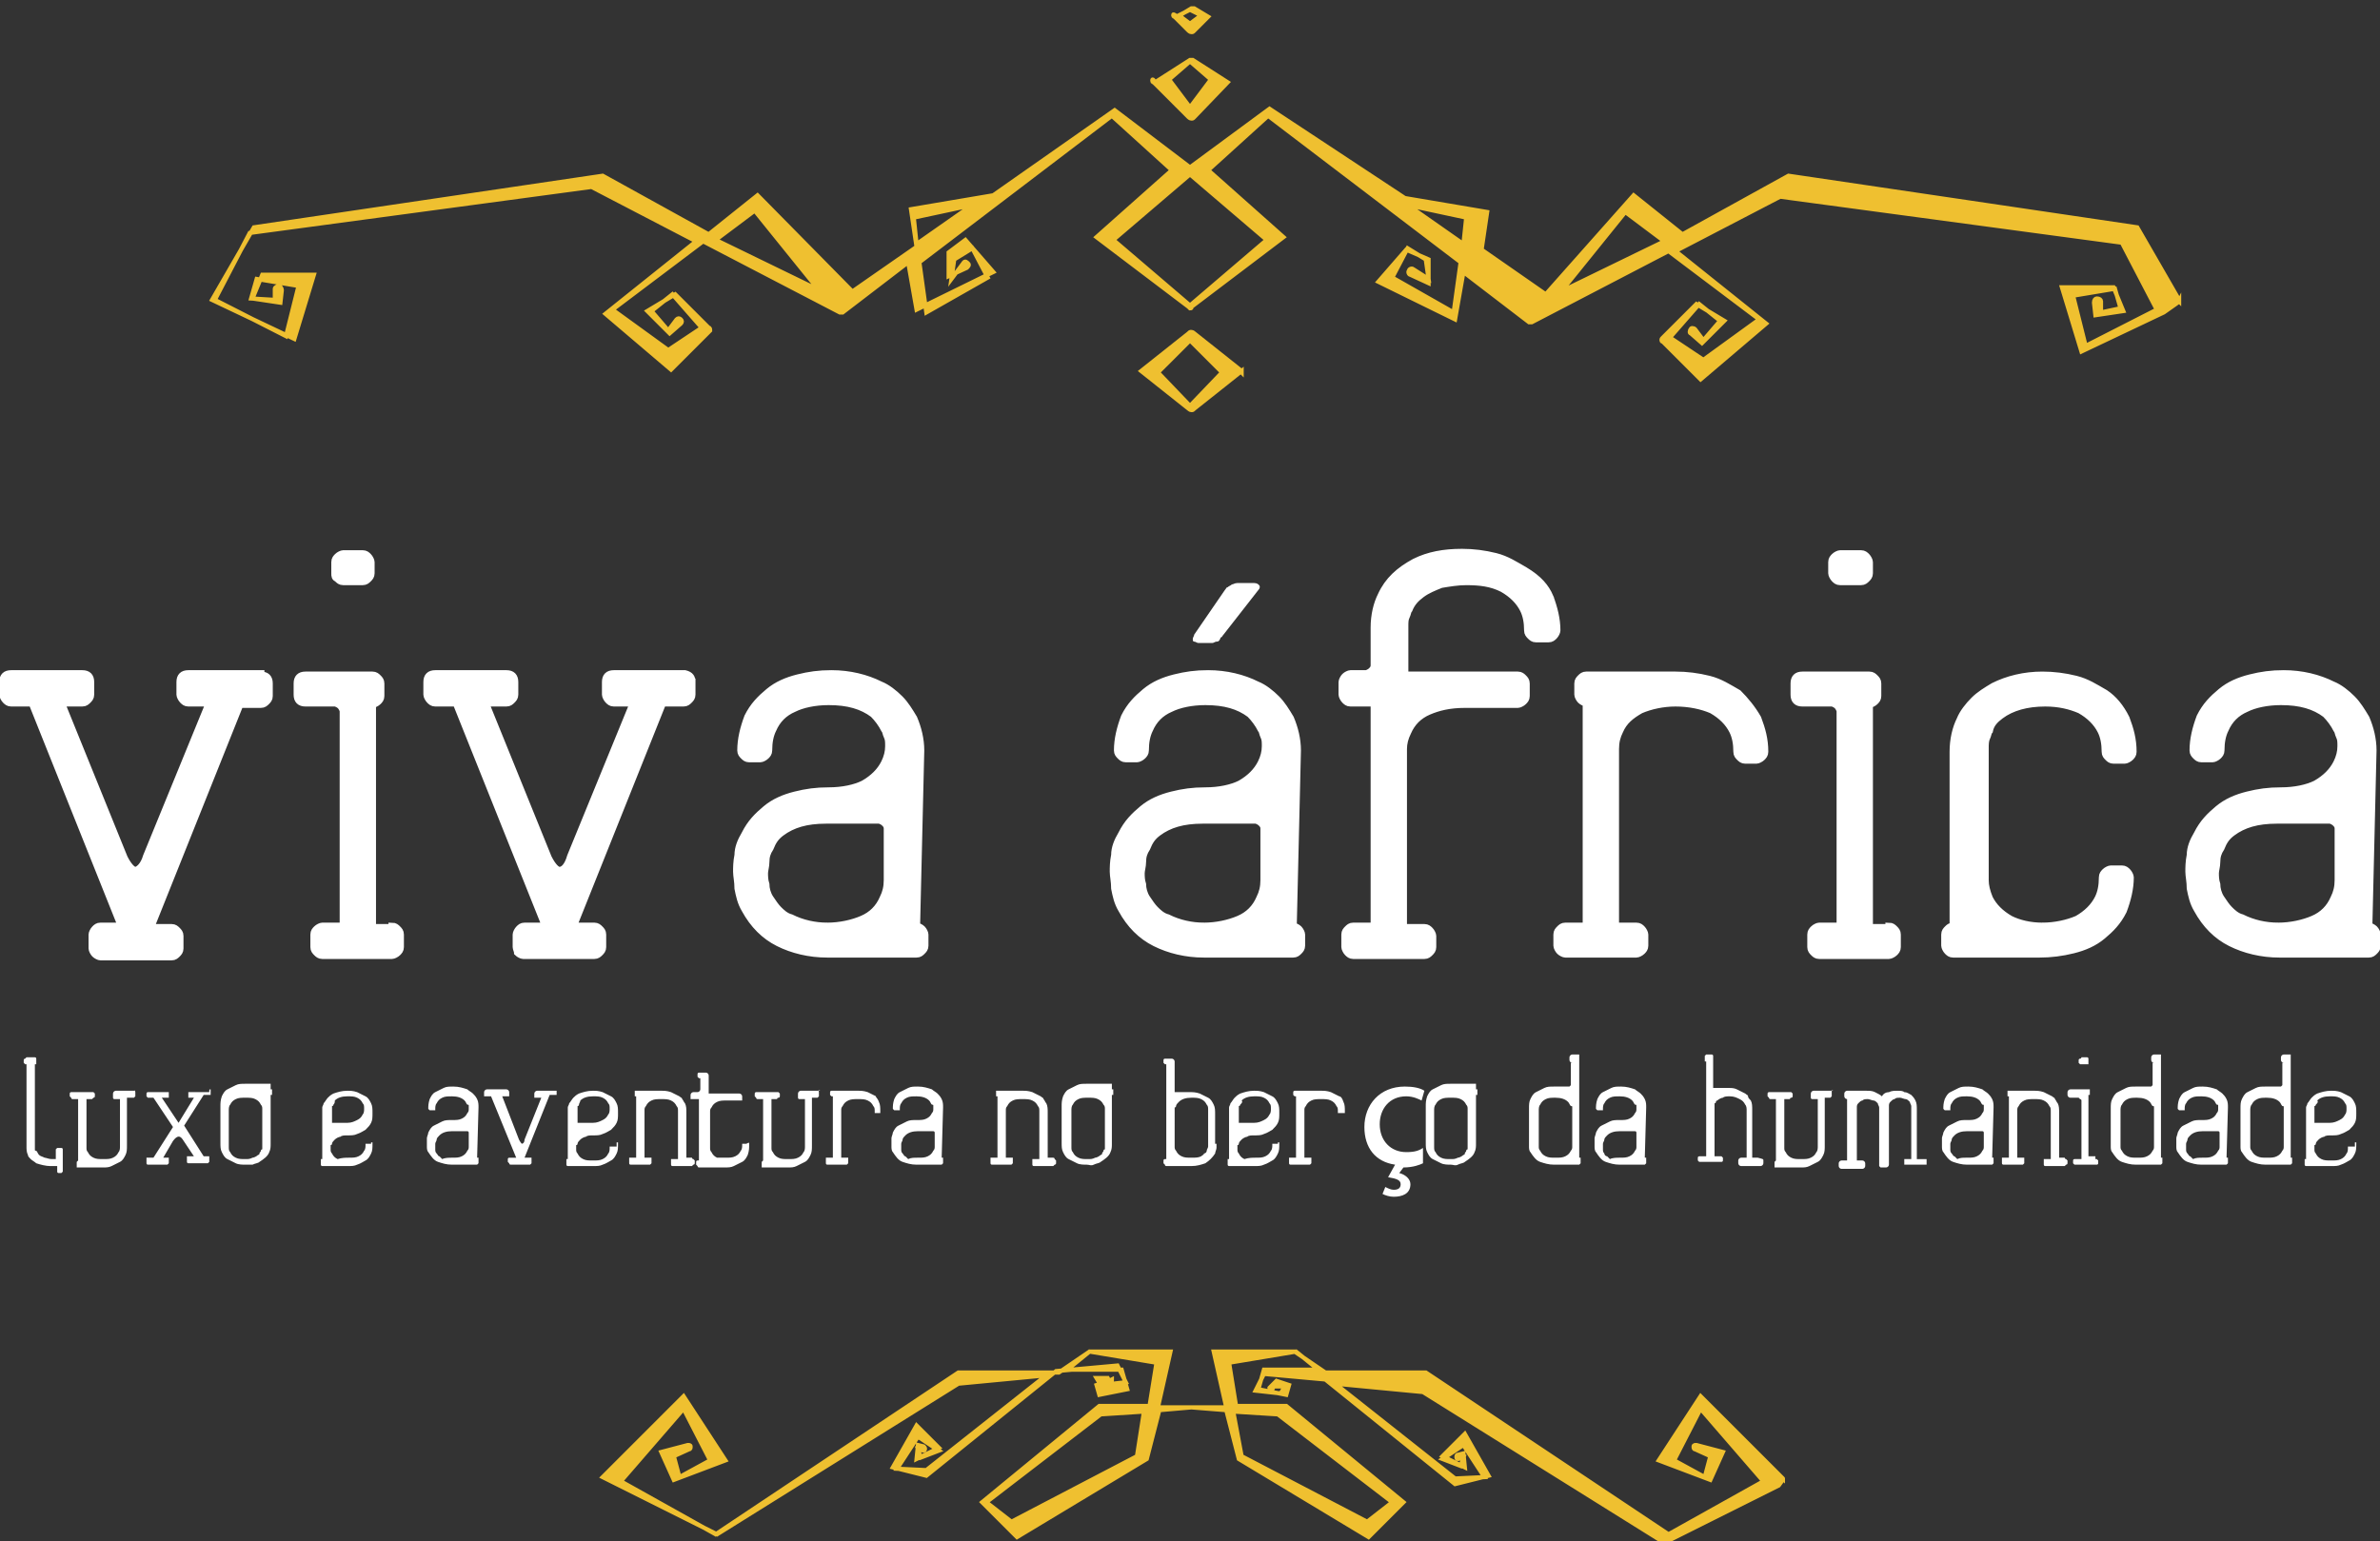 <svg id="Layer_1" xmlns="http://www.w3.org/2000/svg" viewBox="0 0 170.6 110.5"><rect x="0" y="0" width="170.6" height="110.5" fill="#333333" stroke="none"/><style>.st0{fill:#FFFFFF;stroke:#FFFFFF;stroke-width:0.505;stroke-miterlimit:10;} .st1{fill:#FFFFFF;} .st2{fill:#EFC030;stroke:#EFC030;stroke-width:0.3;stroke-miterlimit:10;}</style><path class="st0" d="M18.7 48.4c.4 0 .6.2.6.6v.9c0 .2-.1.3-.2.4-.1.1-.2.2-.4.2h-1.5l-6.4 16h1.5c.2 0 .3.1.4.2.1.1.2.2.2.4v.9c0 .2-.1.3-.2.4-.1.1-.2.2-.4.2H7.2c-.1 0-.3-.1-.4-.2-.1-.1-.2-.3-.2-.4v-1c0-.1.1-.3.2-.4.1-.1.2-.2.4-.2h1.5l-6.4-16H.8c-.2 0-.3-.1-.4-.2-.1-.1-.2-.3-.2-.4v-.9c0-.4.2-.6.6-.6h5.1c.4 0 .6.2.6.6v.9c0 .2-.1.3-.2.4-.1.1-.2.2-.4.2H4.4l4.5 11.1c.3.6.6.9.8.9s.6-.3.8-1l4.5-11h-1.5c-.2 0-.3-.1-.4-.2-.1-.1-.2-.3-.2-.4v-.9c0-.4.2-.6.6-.6h5.2zM28.1 66.4c.2 0 .3.1.4.2s.2.2.2.4v.9c0 .2-.1.3-.2.4-.1.1-.3.2-.4.2h-5c-.2 0-.3-.1-.4-.2-.1-.1-.2-.2-.2-.4V67c0-.2.1-.3.2-.4.1-.1.3-.2.4-.2h1.5V51c0-.1-.1-.3-.2-.4-.1-.1-.3-.2-.4-.2h-2.1c-.4 0-.6-.2-.6-.6V49c0-.4.2-.6.6-.6h4.8c.2 0 .3.1.4.2.1.1.2.2.2.4v.9c0 .2-.1.3-.2.4s-.3.2-.4.2v16h1.4zm-3.5-24.7c-.2 0-.3-.1-.4-.2-.2-.1-.2-.2-.2-.4v-.8c0-.2.1-.3.2-.4.1-.1.3-.2.4-.2H26c.2 0 .3.1.4.2.1.1.2.3.2.4v.8c0 .2-.1.3-.2.4-.1.1-.2.2-.4.2h-1.4zM49.6 48.9v.9c0 .2-.1.3-.2.4-.1.1-.2.2-.4.2h-1.5l-6.4 16h1.5c.2 0 .3.1.4.2.1.1.2.2.2.4v.9c0 .2-.1.3-.2.4-.1.1-.2.2-.4.2h-5.1c-.1 0-.3-.1-.4-.2 0-.1-.1-.3-.1-.4V67c0-.1.1-.3.2-.4.1-.1.2-.2.4-.2h1.5l-6.4-16h-1.5c-.2 0-.3-.1-.4-.2-.1-.1-.2-.3-.2-.4v-.9c0-.4.2-.6.6-.6h5.1c.4 0 .6.2.6.6v.9c0 .2-.1.3-.2.4-.1.1-.2.2-.4.2h-1.5l4.5 11.1c.3.6.6.9.8.9.3 0 .6-.3.8-1l4.5-11H44c-.2 0-.3-.1-.4-.2-.1-.1-.2-.3-.2-.4v-.9c0-.4.2-.6.6-.6h5.1c.4.1.5.3.5.6zM65.7 66.4c.1 0 .3.1.4.2.1.1.2.3.2.4v.8c0 .2-.1.3-.2.4-.1.1-.2.2-.4.2H59.3c-1.3 0-2.5-.3-3.5-.8s-1.8-1.3-2.4-2.4c-.3-.5-.4-1-.5-1.5 0-.5-.1-.9-.1-1.2 0-.3 0-.7.1-1.2 0-.5.2-1 .5-1.5.4-.8.9-1.3 1.5-1.8s1.3-.8 2.1-1c.8-.2 1.5-.3 2.4-.3 1 0 1.9-.2 2.5-.5.7-.4 1.2-.9 1.5-1.5.2-.4.3-.8.3-1.2 0-.3 0-.5-.1-.7-.1-.2-.1-.4-.2-.5-.2-.4-.5-.8-.8-1.1-.8-.6-1.8-.9-3.2-.9-1 0-1.9.2-2.5.5-.7.3-1.2.8-1.5 1.5-.2.4-.3.9-.3 1.5 0 .2-.1.3-.2.4-.1.1-.3.2-.4.2h-.8c-.2 0-.3-.1-.4-.2-.1-.1-.2-.2-.2-.4 0-.8.2-1.6.5-2.4.4-.8.9-1.3 1.5-1.8s1.3-.8 2.1-1c.8-.2 1.5-.3 2.4-.3 1.3 0 2.5.3 3.5.8.5.2 1 .6 1.4 1 .4.4.7.9 1 1.4.3.7.5 1.5.5 2.3l-.3 12.6zm-6.4 0c.9 0 1.8-.2 2.5-.5s1.2-.8 1.5-1.5c.2-.4.3-.8.3-1.3v-3.7c0-.2-.1-.3-.2-.4-.1-.1-.3-.2-.4-.2h-3.8c-1.4 0-2.4.3-3.2.9-.4.3-.6.6-.8 1.1-.2.3-.3.6-.3 1 0 .3-.1.6-.1.8 0 .2 0 .5.1.8 0 .3.1.7.3 1 .2.3.4.6.6.8.2.2.5.5.9.6.8.4 1.7.6 2.6.6zM92.7 66.4c.1 0 .3.1.4.2.1.1.2.3.2.4v.8c0 .2-.1.3-.2.4-.1.1-.2.2-.4.2H86.3c-1.3 0-2.5-.3-3.5-.8s-1.8-1.3-2.4-2.4c-.3-.5-.4-1-.5-1.5 0-.5-.1-.9-.1-1.2 0-.3 0-.7.1-1.2 0-.5.2-1 .5-1.5.4-.8.9-1.3 1.5-1.8s1.3-.8 2.1-1c.8-.2 1.5-.3 2.4-.3 1 0 1.9-.2 2.5-.5.7-.4 1.2-.9 1.5-1.5.2-.4.3-.8.3-1.2 0-.3 0-.5-.1-.7-.1-.2-.1-.4-.2-.5-.2-.4-.5-.8-.8-1.1-.8-.6-1.8-.9-3.2-.9-1 0-1.9.2-2.5.5-.7.3-1.2.8-1.5 1.5-.2.4-.3.9-.3 1.5 0 .2-.1.3-.2.4-.1.1-.3.2-.4.2h-.8c-.2 0-.3-.1-.4-.2-.1-.1-.2-.2-.2-.4 0-.8.2-1.6.5-2.4.4-.8.9-1.3 1.5-1.8s1.3-.8 2.1-1c.8-.2 1.5-.3 2.4-.3 1.3 0 2.5.3 3.5.8.5.2 1 .6 1.4 1 .4.4.7.9 1 1.4.3.7.5 1.5.5 2.3l-.3 12.6zm-6.4 0c.9 0 1.8-.2 2.5-.5s1.2-.8 1.5-1.5c.2-.4.3-.8.3-1.3v-3.7c0-.2-.1-.3-.2-.4-.1-.1-.3-.2-.4-.2h-3.8c-1.4 0-2.4.3-3.2.9-.4.3-.6.6-.8 1.1-.2.3-.3.6-.3 1 0 .3-.1.6-.1.8 0 .2 0 .5.1.8 0 .3.1.7.3 1 .2.3.4.6.6.8.2.2.5.5.9.6.8.4 1.7.6 2.6.6zM111.1 42.8c.3.8.5 1.6.5 2.4 0 .1-.1.3-.2.4-.1.1-.2.2-.4.2h-.9c-.2 0-.3-.1-.4-.2-.1-.1-.2-.2-.2-.4 0-.6-.1-1.1-.3-1.5-.3-.6-.8-1.1-1.5-1.5-.8-.4-1.6-.5-2.6-.5-.6 0-1.2.1-1.8.2-.5.2-1 .4-1.4.7-.4.3-.7.6-.9 1.1-.1.1-.1.3-.2.5s-.1.4-.1.7v3.5h8.1c.2 0 .3.1.4.2.1.1.2.2.2.4v.9c0 .2-.1.3-.2.4-.1.1-.3.2-.4.2H105c-1.1 0-1.9.2-2.6.5-.7.3-1.2.8-1.5 1.5-.2.4-.3.8-.3 1.2v12.8h1.5c.2 0 .3.1.4.2.1.1.2.3.2.4v.8c0 .2-.1.3-.2.4-.1.1-.2.2-.4.2H97c-.2 0-.3-.1-.4-.2-.1-.1-.2-.3-.2-.4V67c0-.2.1-.3.2-.4.1-.1.2-.2.4-.2h1.5v-16h-1.7c-.2 0-.3-.1-.4-.2-.1-.1-.2-.3-.2-.4v-.9c0-.1.1-.3.2-.4.1-.1.3-.2.4-.2h1.1c.1 0 .3-.1.4-.2s.2-.2.2-.4V45c0-.9.2-1.7.5-2.3.5-1.1 1.3-1.8 2.4-2.4 1-.5 2.1-.7 3.4-.7.8 0 1.6.1 2.4.3.8.2 1.4.6 2.1 1 1 .6 1.5 1.2 1.8 1.9zM126 51.5c.3.8.5 1.5.5 2.4 0 .2-.1.3-.2.4-.1.1-.3.2-.4.2h-.8c-.2 0-.3-.1-.4-.2-.1-.1-.2-.2-.2-.4 0-.6-.1-1.1-.3-1.5-.3-.6-.8-1.1-1.5-1.5-.7-.3-1.6-.5-2.6-.5-.9 0-1.8.2-2.5.5-.7.4-1.2.8-1.5 1.5-.2.4-.3.8-.3 1.3v12.7h1.5c.2 0 .3.1.4.2.1.1.2.3.2.4v.8c0 .2-.1.3-.2.4-.1.1-.3.2-.4.2h-5.1c-.1 0-.3-.1-.4-.2-.1-.1-.2-.3-.2-.4V67c0-.2.1-.3.2-.4.1-.1.2-.2.4-.2h1.5v-16c-.1 0-.3-.1-.4-.2-.1-.1-.2-.3-.2-.4V49c0-.2.1-.3.2-.4.1-.1.2-.2.4-.2h6.4c.8 0 1.6.1 2.4.3.8.2 1.4.6 2.1 1 .5.5 1 1.1 1.4 1.8zM135.4 66.4c.2 0 .3.1.4.2.1.1.2.2.2.4v.9c0 .2-.1.3-.2.4-.1.1-.3.2-.4.2h-5c-.2 0-.3-.1-.4-.2-.1-.1-.2-.2-.2-.4V67c0-.2.1-.3.2-.4.1-.1.3-.2.4-.2h1.5V51c0-.1-.1-.3-.2-.4-.1-.1-.3-.2-.4-.2h-2.1c-.4 0-.6-.2-.6-.6V49c0-.4.2-.6.6-.6h4.8c.2 0 .3.1.4.2.1.1.2.2.2.4v.9c0 .2-.1.3-.2.4-.1.1-.3.2-.4.2v16h1.4zm-3.5-24.7c-.2 0-.3-.1-.4-.2-.1-.1-.2-.3-.2-.4v-.8c0-.2.1-.3.2-.4.1-.1.3-.2.4-.2h1.5c.2 0 .3.1.4.2.1.1.2.3.2.4v.8c0 .2-.1.3-.2.4-.1.1-.2.2-.4.2h-1.5zM146.4 66.4c.9 0 1.8-.2 2.5-.5.7-.4 1.2-.9 1.5-1.5.2-.4.3-.9.3-1.5 0-.2.1-.3.2-.4.1-.1.3-.2.4-.2h.8c.2 0 .3.1.4.2.1.1.2.3.2.4 0 .8-.2 1.6-.5 2.4-.4.8-.9 1.3-1.5 1.8s-1.3.8-2.1 1c-.8.2-1.6.3-2.4.3H140c-.2 0-.3-.1-.4-.2-.1-.1-.2-.3-.2-.4V67c0-.2.1-.3.2-.4.1-.1.2-.2.4-.2V53.9c0-.9.2-1.7.5-2.3.2-.5.6-1 1-1.4.4-.4.9-.7 1.4-1 1-.5 2.2-.8 3.5-.8.8 0 1.6.1 2.4.3.8.2 1.4.6 2.1 1 .6.4 1.1 1 1.5 1.8.3.8.5 1.5.5 2.4 0 .2-.1.3-.2.4-.1.1-.3.2-.4.2h-.8c-.2 0-.3-.1-.4-.2-.1-.1-.2-.2-.2-.4 0-.6-.1-1.1-.3-1.5-.3-.6-.8-1.1-1.5-1.5-.7-.3-1.5-.5-2.5-.5-1.3 0-2.4.3-3.2.9-.4.3-.7.6-.8 1.1-.1.1-.1.3-.2.5s-.1.5-.1.7v9.5c0 .4.1.8.3 1.3.3.6.8 1.1 1.5 1.5.6.3 1.4.5 2.3.5zM169.8 66.4c.1 0 .3.1.4.2.1.1.2.3.2.4v.8c0 .2-.1.3-.2.4-.1.1-.2.2-.4.2H163.4c-1.3 0-2.5-.3-3.5-.8s-1.8-1.3-2.4-2.4c-.3-.5-.4-1-.5-1.5 0-.5-.1-.9-.1-1.2 0-.3 0-.7.1-1.2 0-.5.2-1 .5-1.5.4-.8.9-1.3 1.5-1.8s1.3-.8 2.1-1c.8-.2 1.5-.3 2.4-.3 1 0 1.9-.2 2.5-.5.7-.4 1.2-.9 1.5-1.5.2-.4.3-.8.3-1.2 0-.3 0-.5-.1-.7-.1-.2-.1-.4-.2-.5-.2-.4-.5-.8-.8-1.1-.8-.6-1.8-.9-3.2-.9-1 0-1.9.2-2.5.5-.7.3-1.2.8-1.5 1.5-.2.4-.3.9-.3 1.5 0 .2-.1.3-.2.4-.1.1-.3.2-.4.2h-.8c-.2 0-.3-.1-.4-.2-.1-.1-.2-.2-.2-.4 0-.8.2-1.6.5-2.4.4-.8.9-1.3 1.5-1.8s1.3-.8 2.1-1c.8-.2 1.5-.3 2.4-.3 1.3 0 2.5.3 3.5.8.5.2 1 .6 1.4 1 .4.4.7.9 1 1.4.3.7.5 1.5.5 2.3l-.3 12.6zm-6.5 0c.9 0 1.8-.2 2.5-.5s1.2-.8 1.5-1.5c.2-.4.3-.8.3-1.3v-3.7c0-.2-.1-.3-.2-.4-.1-.1-.3-.2-.4-.2h-3.8c-1.4 0-2.4.3-3.2.9-.4.3-.6.6-.8 1.1-.2.3-.3.6-.3 1 0 .3-.1.6-.1.8 0 .2 0 .5.1.8 0 .3.1.7.3 1 .2.3.4.6.6.8.2.2.5.5.9.6.8.4 1.7.6 2.6.6z"/><g><path class="st1" d="M87.8 42.3c.1-.1.1-.2.2-.2.1-.1.2-.1.3-.2.1 0 .2-.1.4-.1h1.2c.2 0 .3.1.3.1.1.1.1.1.1.2s-.1.2-.1.2l-2.5 3.2c-.1.1-.1.2-.2.2-.1.3-.2.3-.3.3-.1 0-.2.1-.3.1h-1c-.1 0-.2-.1-.3-.1-.1 0-.1-.1-.1-.2s.1-.2.1-.3l2.2-3.2z"/></g><g><path class="st1" d="M4.4 82.3s.1 0 .1.1V84l-.1.1h-.2s-.1 0-.1-.1v-.4h-.5c-.3 0-.7-.1-1-.2-.1-.1-.3-.2-.4-.3-.1-.1-.2-.2-.2-.3-.1-.2-.1-.4-.1-.6v-5.9h-.1l-.1-.1V76s0-.1.1-.1l.1-.1h.6s.1 0 .1.1v.4h-.1V82.4c0 .1 0 .1.1.1.1.1.1.2.2.3.1.1.2.1.4.2.1 0 .3.1.5.1H4v-.6-.1l.1-.1h.3zM9.7 78.3V78.6l-.1.1h-.5v3.4c0 .3 0 .5-.1.7-.1.2-.2.4-.4.5l-.6.3c-.2.1-.4.1-.6.1H5.6h-.1V83.4v-.1l.1-.1v-4.4h-.4s-.1 0-.1-.1l-.1-.1v-.2s0-.1.1-.1h1.6l.1.1v.2s0 .1-.1.1l-.1.1h-.4v3.5c0 .1 0 .2.1.3.1.2.2.3.4.4.2.1.4.1.7.1.3 0 .5 0 .7-.1.2-.1.3-.2.4-.4.1-.1.1-.3.1-.4v-3.4h-.4s-.1 0-.1-.1V78.4c0-.1.1-.2.2-.2h1.4c-.1-.1 0 0 0 .1zM15.1 78.1v.4h-.5l-1.4 2.2 1.4 2.2h.4v.4l-.1.1h-1.4s-.1 0-.1-.1V83v-.1h.5l-.8-1.2c-.2-.3-.4-.3-.7.1l-.7 1.2h.4v.4l-.1.1h-1.4s-.1 0-.1-.1V83.1 83h.5l1.4-2.2-1.4-2.1h-.3-.1l-.1-.1v-.2s0-.1.1-.1H12.1v.4h-.5l1.2 1.8 1.1-1.8h-.3-.1V78.4v-.1H15c0-.2 0-.2.1-.2zM19.4 78.1h.1v.4h-.1V82c0 .2 0 .4-.1.6-.1.3-.4.5-.7.7-.1.1-.3.1-.5.2h-.5c-.2 0-.5 0-.7-.1l-.6-.3c-.2-.1-.3-.3-.4-.5-.1-.2-.1-.4-.1-.7v-2.6c0-.2 0-.4.1-.7.1-.2.2-.4.4-.5l.6-.3c.2-.1.4-.1.7-.1h1.8zm-.6 1.4c0-.1 0-.2-.1-.3-.1-.2-.2-.3-.4-.4-.2-.1-.4-.1-.7-.1-.3 0-.5 0-.7.1-.2.1-.3.2-.4.4-.1.1-.1.3-.1.4v2.6c0 .2 0 .3.1.4.1.2.2.3.4.4.2.1.4.1.7.1.2 0 .3 0 .5-.1.1 0 .3-.1.4-.2.1 0 .1-.1.1-.1 0-.1.1-.1.1-.2 0 0 0-.1.1-.1V79.5zM26.6 81.9h.1v.1c0 .3 0 .5-.1.7-.1.2-.2.4-.4.5-.2.1-.3.2-.6.3-.2.1-.4.1-.7.1h-1.8s-.1 0-.1-.1V83.2v-.1h.1v-3.4-.3c0-.1.1-.2.1-.3.1-.1.2-.3.3-.4.1-.1.2-.2.4-.3.3-.1.6-.2 1-.2.2 0 .4 0 .7.1l.6.3c.2.1.3.3.4.5.1.2.1.4.1.7 0 .3 0 .5-.1.7-.1.2-.2.3-.4.5-.2.1-.3.2-.6.3-.2.1-.4.1-.7.1-.2 0-.4 0-.5.1-.1 0-.3.1-.4.2-.1.1-.2.2-.2.3 0 0 0 .1-.1.1V82.4c0 .1 0 .2.1.3.1.2.2.3.4.4.3-.1.6-.1.8-.1.3 0 .5 0 .7-.1.2-.1.3-.2.4-.4.1-.1.1-.3.1-.4V82h.4zm-2.7-2.7s0 .1-.1.1V80.5h1.1c.3 0 .5-.1.7-.2.2-.1.3-.2.4-.4.1-.1.1-.3.1-.4 0-.2 0-.3-.1-.4-.1-.2-.2-.3-.4-.4-.2-.1-.4-.1-.7-.1-.4 0-.7.1-.9.3 0 .1 0 .2-.1.3zM34.2 83h.1v.4l-.1.1h-1.8c-.4 0-.7-.1-1-.2-.3-.1-.5-.4-.7-.7-.1-.1-.1-.3-.1-.4v-.3-.3c0-.1.1-.3.1-.4.1-.2.2-.4.4-.5l.6-.3c.2-.1.4-.1.7-.1.3 0 .5 0 .7-.1.2-.1.3-.2.4-.4.1-.1.1-.2.1-.3v-.2c0-.1 0-.1-.1-.1-.1-.1-.1-.2-.2-.3-.2-.2-.5-.3-.9-.3-.3 0-.5 0-.7.1-.2.1-.3.2-.4.4-.1.1-.1.3-.1.4v.1H30.9h-.1l-.1-.1c0-.2 0-.4.1-.7.1-.2.2-.4.4-.5l.6-.3c.2-.1.4-.1.7-.1.4 0 .7.1 1 .2.1.1.3.2.4.3.1.1.2.2.3.4.1.2.1.4.1.6l-.1 3.6zm-1.8 0c.3 0 .5 0 .7-.1.2-.1.3-.2.4-.4.1-.1.1-.2.1-.3v-1s0-.1-.1-.1h-1.1c-.4 0-.7.1-.9.3-.1.1-.2.2-.2.3 0 .1-.1.2-.1.3v.4c0 .1 0 .2.1.3s.1.2.2.2l.2.2c.2-.1.5-.1.7-.1zM39.9 78.2V78.5h-.5L37.6 83h.5v.4l-.1.1h-1.4s-.1 0-.1-.1l-.1-.1v-.2s0-.1.1-.1h.5l-1.8-4.4h-.4-.1V78.3c0-.1.1-.2.2-.2h1.4c.1 0 .2.1.2.2V78.6H36l1.2 3.1c.1.2.2.3.2.3.1 0 .2-.1.2-.3l1.2-3h-.4-.1V78.4c0-.1.1-.2.2-.2h1.4c0-.1 0-.1 0 0zM44.2 81.9h.1v.1c0 .3 0 .5-.1.7-.1.2-.2.4-.4.5-.2.1-.3.2-.6.3-.2.1-.4.1-.7.1h-1.8s-.1 0-.1-.1V83.2v-.1h.1v-3.4-.3c0-.1.1-.2.1-.3.1-.1.2-.3.3-.4s.2-.2.4-.3c.3-.1.6-.2 1-.2.2 0 .4 0 .7.1l.6.3c.2.1.3.3.4.5.1.2.1.4.1.7 0 .3 0 .5-.1.7-.1.2-.2.3-.4.5-.2.1-.3.2-.6.3-.2.1-.4.1-.7.1-.2 0-.4 0-.5.1-.1 0-.3.1-.4.2-.1.1-.2.2-.2.3 0 0 0 .1-.1.1V82.4c0 .1 0 .2.1.3.1.2.2.3.4.4.2.1.4.1.7.1.3 0 .5 0 .7-.1.2-.1.3-.2.4-.4.1-.1.1-.3.1-.4v-.1h.5zm-2.7-2.7s0 .1-.1.1V80.5h1.1c.3 0 .5-.1.7-.2.2-.1.3-.2.4-.4.1-.1.1-.3.1-.4 0-.2 0-.3-.1-.4-.1-.2-.2-.3-.4-.4-.2-.1-.4-.1-.7-.1-.4 0-.7.1-.9.3 0 .1-.1.2-.1.3zM49.7 83.1l.1.1v.2s0 .1-.1.1l-.1.1h-1.4s-.1 0-.1-.1V83.2v-.1h.5v-3.4c0-.2 0-.3-.1-.4-.1-.2-.2-.3-.4-.4-.2-.1-.4-.1-.7-.1-.3 0-.5 0-.7.1-.2.1-.3.2-.4.4-.1.1-.1.2-.1.3V83h.5v.4l-.1.1h-1.4s-.1 0-.1-.1V83.1 83h.5v-4.4h-.1V78.3v-.1H47.4c.2 0 .4 0 .7.1l.6.3c.1.1.2.1.2.2.1.1.1.2.2.3.1.2.1.4.1.7V83h.4s0 .1.1.1zM53.7 82v.1c0 .2 0 .4-.1.7-.1.2-.2.4-.4.5l-.6.3c-.2.1-.4.1-.7.1h-1.8s-.1 0-.1-.1l-.1-.1v-.2s0-.1.1-.1h.1v-4.4h-.5-.1V78.5c0-.1.1-.2.2-.2h.3c.1 0 .2-.1.2-.2v-.8h-.1l-.1-.1V77s0-.1.1-.1h.5c.1 0 .2.1.2.2v1.3H53c.1 0 .2.1.2.2V78.9h-1.1c-.3 0-.5 0-.7.1-.2.1-.3.2-.4.4-.1.1-.1.2-.1.3v2.6c0 .1 0 .2.1.3.1.2.2.3.4.4h.6c.3 0 .5 0 .7-.1.2-.1.3-.2.4-.4.1-.1.1-.3.1-.4V82H53.5c.2-.1.2-.1.2 0zM58.7 78.3V78.6l-.1.1h-.4v3.4c0 .3 0 .5-.1.7-.1.2-.2.4-.4.5l-.6.3c-.2.1-.4.1-.6.1h-1.8-.1V83.4v-.1l.1-.1v-4.4h-.4s-.1 0-.1-.1l-.1-.1v-.2s0-.1.1-.1h1.6l.1.1v.2s0 .1-.1.1-.1.1-.1.1h-.4v3.5c0 .1 0 .2.1.3.1.2.2.3.4.4.2.1.4.1.7.1.3 0 .5 0 .7-.1.2-.1.3-.2.4-.4.1-.1.1-.3.1-.4v-3.4h-.4s-.1 0-.1-.1V78.4c0-.1.1-.2.2-.2h1.4c-.2-.1-.1 0-.1.1zM63 79c.1.2.1.4.1.7v.1H62.8h-.1v-.1c0-.2 0-.3-.1-.4-.1-.2-.2-.3-.4-.4-.2-.1-.4-.1-.7-.1-.3 0-.5 0-.7.1-.2.1-.3.2-.4.4-.1.1-.1.2-.1.3V83h.5v.4l-.1.1h-1.4s-.1 0-.1-.1V83.1 83h.5v-4.4h-.1l-.1-.1v-.2s0-.1.1-.1H61.5c.2 0 .4 0 .7.1l.6.3c-.1 0 .1.1.2.4zM67.5 83h.1v.4l-.1.1h-1.8c-.4 0-.7-.1-1-.2-.3-.1-.5-.4-.7-.7-.1-.1-.1-.3-.1-.4v-.3-.3c0-.1.1-.3.1-.4.1-.2.2-.4.4-.5l.6-.3c.2-.1.4-.1.7-.1.3 0 .5 0 .7-.1.2-.1.3-.2.4-.4.1-.1.1-.2.1-.3v-.2c0-.1 0-.1-.1-.1-.1-.1-.1-.2-.2-.3-.2-.2-.5-.3-.9-.3-.3 0-.5 0-.7.1-.2.1-.3.2-.4.4-.1.1-.1.3-.1.4v.1H64.2h-.1l-.1-.1c0-.2 0-.4.1-.7.1-.2.2-.4.4-.5l.6-.3c.2-.1.4-.1.7-.1.4 0 .7.1 1 .2.1.1.3.2.4.3s.2.2.3.4c.1.2.1.4.1.6l-.1 3.6zm-1.7 0c.3 0 .5 0 .7-.1.2-.1.3-.2.4-.4.1-.1.1-.2.1-.3v-1s0-.1-.1-.1h-1.1c-.4 0-.7.1-.9.3-.1.1-.2.2-.2.3 0 .1-.1.2-.1.3v.4c0 .1 0 .2.1.3s.1.2.2.2l.2.2c.2-.1.4-.1.7-.1zM75.6 83.1l.1.1v.2s0 .1-.1.1l-.1.1h-1.4s-.1 0-.1-.1V83.2v-.1h.5v-3.4c0-.2 0-.3-.1-.4-.1-.2-.2-.3-.4-.4-.2-.1-.4-.1-.7-.1-.3 0-.5 0-.7.1-.2.1-.3.2-.4.4-.1.1-.1.2-.1.3V83h.5v.4l-.1.1h-1.4s-.1 0-.1-.1V83.1 83h.5v-4.4h-.1V78.3v-.1H73.3c.2 0 .4 0 .7.1l.6.3c.1.1.2.1.2.2.1.1.1.2.2.3.1.2.1.4.1.7V83h.4c.1 0 .1.1.1.1zM79.7 78.1h.1v.4h-.1V82c0 .2 0 .4-.1.6-.1.3-.4.5-.7.7-.1.1-.3.1-.5.2s-.3 0-.5 0-.5 0-.7-.1l-.6-.3c-.2-.1-.3-.3-.4-.5-.1-.2-.1-.4-.1-.7v-2.6c0-.2 0-.4.1-.7.1-.2.2-.4.4-.5l.6-.3c.2-.1.4-.1.7-.1h1.8zm-.5 1.4c0-.1 0-.2-.1-.3-.1-.2-.2-.3-.4-.4-.2-.1-.4-.1-.7-.1-.3 0-.5 0-.7.1-.2.1-.3.2-.4.4-.1.1-.1.3-.1.4v2.6c0 .2 0 .3.1.4.1.2.2.3.4.4.2.1.4.1.7.1.2 0 .3 0 .5-.1.1 0 .3-.1.4-.2.1 0 .1-.1.1-.1 0-.1.1-.1.1-.2 0 0 0-.1.1-.1V79.5zM87.2 82v.3c0 .1-.1.3-.1.4-.2.3-.4.5-.7.7-.3.1-.6.2-1 .2h-1.8s-.1 0-.1-.1l-.1-.1v-.2s0-.1.1-.1h.1v-6.8h-.1l-.1-.1V76s0-.1.1-.1h.5c.1 0 .2.1.2.2v2.2h1.1c.2 0 .4 0 .7.1l.6.3c.2.1.3.3.4.5.1.2.1.4.1.7V82zm-.7.5c0-.1.1-.2.1-.3v-2.6c0-.2 0-.3-.1-.4-.1-.2-.2-.3-.4-.4-.2-.1-.4-.1-.7-.1-.4 0-.7.1-.9.3-.1.1-.2.2-.2.3 0 0 0 .1-.1.1V82.2c0 .1 0 .2.1.3.1.2.2.3.4.4.2.1.4.1.7.1.3 0 .5 0 .7-.1.1-.1.2-.1.2-.2.1 0 .2-.1.2-.2zM91.6 81.9h.1v.1c0 .3 0 .5-.1.7-.1.2-.2.4-.4.5-.2.1-.3.2-.6.3-.2.1-.4.1-.7.1h-1.8s-.1 0-.1-.1V83.2v-.1h.1v-3.4-.3c0-.1.1-.2.1-.3.1-.1.2-.3.3-.4s.2-.2.4-.3c.3-.1.6-.2 1-.2.2 0 .4 0 .7.1l.6.3c.2.1.3.3.4.5.1.2.1.4.1.7 0 .3 0 .5-.1.7-.1.2-.2.3-.4.5-.2.1-.3.2-.6.3-.2.1-.4.1-.7.1-.2 0-.4 0-.5.1-.1 0-.3.1-.4.2-.1.1-.2.2-.2.3 0 0 0 .1-.1.1V82.4c0 .1 0 .2.1.3.1.2.2.3.4.4.3-.1.6-.1.8-.1.3 0 .5 0 .7-.1.2-.1.3-.2.4-.4.1-.1.1-.3.1-.4V82h.4zm-2.7-2.7s0 .1-.1.1V80.5h1.1c.3 0 .5-.1.7-.2.2-.1.3-.2.4-.4.1-.1.1-.3.1-.4 0-.2 0-.3-.1-.4-.1-.2-.2-.3-.4-.4-.2-.1-.4-.1-.7-.1-.4 0-.7.1-.9.3.1.1 0 .2-.1.3zM96.3 79c.1.2.1.4.1.7v.1H96h-.1v-.1c0-.2 0-.3-.1-.4-.1-.2-.2-.3-.4-.4-.2-.1-.4-.1-.7-.1-.3 0-.5 0-.7.1-.2.1-.3.2-.4.4-.1.1-.1.2-.1.3V83h.5v.4l-.1.1h-1.4s-.1 0-.1-.1V83.1 83h.5v-4.4h-.1l-.1-.1v-.2s0-.1.1-.1H94.7c.2 0 .4 0 .7.1l.6.3c.1 0 .2.1.3.4zM102 83.4c-.2.1-.7.3-1.4.3l-.3.4c.4.1.8.4.8.8 0 .7-.6.9-1.2.9-.3 0-.6-.1-.8-.2l.2-.5c.2.1.4.2.6.2.3 0 .5-.1.5-.4 0-.3-.3-.4-.9-.5l.5-.9c-1.4-.2-2.2-1.2-2.2-2.7 0-1.6 1.1-2.9 2.9-2.9.6 0 1.1.1 1.4.3l-.2.7c-.2-.1-.6-.3-1.1-.3-1.2 0-1.9.9-1.9 2 0 1.2.8 2 1.9 2 .6 0 .9-.1 1.2-.3v1.1zM105.8 78.1h.1v.4h-.1V82c0 .2 0 .4-.1.6-.1.3-.4.5-.7.7-.1.1-.3.1-.5.2s-.3 0-.5 0-.5 0-.7-.1l-.6-.3c-.2-.1-.3-.3-.4-.5-.1-.2-.1-.4-.1-.7v-2.6c0-.2 0-.4.1-.7.1-.2.2-.4.4-.5l.6-.3c.2-.1.4-.1.7-.1h1.8zm-.6 1.4c0-.1 0-.2-.1-.3-.1-.2-.2-.3-.4-.4-.2-.1-.4-.1-.7-.1-.3 0-.5 0-.7.1-.2.1-.3.2-.4.4-.1.1-.1.3-.1.4v2.6c0 .2 0 .3.1.4.1.2.2.3.4.4.2.1.4.1.7.1.2 0 .3 0 .5-.1.1 0 .3-.1.4-.2.1 0 .1-.1.1-.1 0-.1.1-.1.1-.2 0 0 0-.1.1-.1V79.5zM112.7 76.2c-.1 0-.2-.1-.2-.2v-.2c0-.1.1-.2.2-.2h.5V83h.1v.4l-.1.1h-1.8c-.4 0-.7-.1-1-.2-.3-.1-.5-.4-.7-.7-.1-.1-.1-.3-.1-.4V79.5c0-.3 0-.5.1-.7.1-.2.2-.4.4-.5l.6-.3c.2-.1.4-.1.7-.1h1.1l.1-.1v-1.6zm-2.4 5.8v.2c0 .1 0 .2.1.3.1.2.2.3.4.4.2.1.4.1.7.1.3 0 .5 0 .7-.1.2-.1.3-.2.4-.4.1-.1.1-.2.1-.3v-2.6-.2c0-.1 0-.1-.1-.1-.1-.1-.1-.2-.2-.3-.2-.2-.5-.3-.9-.3-.3 0-.5 0-.7.1-.2.1-.3.2-.4.4-.1.1-.1.3-.1.4V82zM117.9 83h.1v.4l-.1.1h-1.8c-.4 0-.7-.1-1-.2-.3-.1-.5-.4-.7-.7-.1-.1-.1-.3-.1-.4v-.3-.3c0-.1.1-.3.1-.4.1-.2.2-.4.4-.5l.6-.3c.2-.1.4-.1.7-.1.3 0 .5 0 .7-.1.2-.1.3-.2.4-.4.1-.1.1-.2.1-.3v-.2c0-.1 0-.1-.1-.1-.1-.1-.1-.2-.2-.3-.2-.2-.5-.3-.9-.3-.3 0-.5 0-.7.1-.2.1-.3.2-.4.4-.1.1-.1.3-.1.4v.1H114.6h-.1l-.1-.1c0-.2 0-.4.1-.7.1-.2.2-.4.4-.5l.6-.3c.2-.1.4-.1.7-.1.4 0 .7.1 1 .2.1.1.3.2.4.3s.2.2.3.4c.1.2.1.4.1.6l-.1 3.6zm-1.8 0c.3 0 .5 0 .7-.1.2-.1.3-.2.4-.4.1-.1.1-.2.1-.3v-1s0-.1-.1-.1h-1.1c-.4 0-.7.1-.9.3-.1.1-.2.2-.2.3 0 .1-.1.2-.1.3v.4c0 .1 0 .2.1.3 0 .1.1.2.2.2l.2.2c.2-.1.5-.1.7-.1zM126.4 83.2v.2c0 .1-.1.2-.2.2h-1.4c-.1 0-.2-.1-.2-.2v-.2c0-.1.1-.2.2-.2h.4v-3.4c0-.1 0-.3-.1-.4-.1-.2-.2-.3-.4-.4-.2-.1-.4-.2-.7-.2-.2 0-.4 0-.5.1-.1 0-.3.1-.4.2-.1 0-.1.1-.1.1 0 .1-.1.1-.1.1v3.8h.5l.1.1v.2s0 .1-.1.1h-1.5-.1l-.1-.1V83s0-.1.1-.1h.5v-6.8h-.1V75.8v-.1l.1-.1h.4s.1 0 .1.1V78h1.1c.2 0 .4 0 .6.1l.6.3c.1.1.2.1.2.2s.1.2.2.3c.1.2.1.4.1.7V83h.4c.4.1.4.1.4.2zM131.3 78.3V78.6l-.1.1h-.4v3.4c0 .3 0 .5-.1.7-.1.2-.2.4-.4.5l-.6.3c-.2.1-.4.1-.6.1h-1.8-.1V83.4v-.1l.1-.1v-4.4h-.4s-.1 0-.1-.1l-.1-.1v-.2s0-.1.1-.1h1.6l.1.1v.2s0 .1-.1.1-.1.1-.1.1h-.4v3.5c0 .1 0 .2.1.3.1.2.2.3.4.4.2.1.4.1.7.1.3 0 .5 0 .7-.1.2-.1.3-.2.4-.4.1-.1.1-.3.1-.4v-3.4h-.4s-.1 0-.1-.1V78.4c0-.1.1-.2.2-.2h1.4c-.1-.1-.1 0-.1.1zM138.1 83.1v.4h-1.5-.1V83.2v-.1h.5v-3.5-.3c0-.1-.1-.2-.1-.3-.1-.1-.2-.2-.3-.2-.1 0-.3-.1-.4-.1-.2 0-.3 0-.4.1-.1 0-.2.1-.3.2-.1.1-.1.2-.1.3v4.2c0 .1-.1.2-.2.2h-.3-.1l-.1-.1v-3.9-.3c0-.1-.1-.2-.1-.3-.1-.1-.2-.2-.3-.2-.1 0-.3-.1-.4-.1-.2 0-.3 0-.4.1-.1 0-.2.1-.3.2-.1.1-.1.2-.1.3v3.8h.4c.1 0 .2.1.2.2v.2c0 .1-.1.2-.2.2H132c-.1 0-.2-.1-.2-.2v-.2c0-.1.1-.2.2-.2h.4v-4.4c-.1 0-.2-.1-.2-.2v-.2c0-.1.1-.2.2-.2h1.4c.2 0 .4 0 .6.1.2.1.4.2.5.3.1-.2.3-.3.5-.3.2-.1.4-.1.6-.1.2 0 .4 0 .5.1.2 0 .3.1.5.2.1.1.2.2.3.4.1.2.1.4.1.7v3.5h.7zM142.8 83h.1v.4l-.1.1H141c-.4 0-.7-.1-1-.2-.3-.1-.5-.4-.7-.7-.1-.1-.1-.3-.1-.4v-.3-.3c0-.1.1-.3.1-.4.1-.2.2-.4.4-.5l.6-.3c.2-.1.4-.1.7-.1.3 0 .5 0 .7-.1.2-.1.3-.2.4-.4.1-.1.1-.2.1-.3v-.2c0-.1 0-.1-.1-.1-.1-.1-.1-.2-.2-.3-.2-.2-.5-.3-.9-.3-.3 0-.5 0-.7.1-.2.1-.3.2-.4.4-.1.1-.1.3-.1.4v.1H139.5h-.1l-.1-.1c0-.2 0-.4.1-.7.1-.2.2-.4.4-.5l.6-.3c.2-.1.4-.1.7-.1.4 0 .7.1 1 .2.1.1.3.2.4.3s.2.2.3.4c.1.2.1.4.1.6l-.1 3.6zm-1.8 0c.3 0 .5 0 .7-.1.2-.1.3-.2.4-.4.1-.1.1-.2.1-.3v-1s0-.1-.1-.1H141c-.4 0-.7.1-.9.3-.1.1-.2.2-.2.3 0 .1-.1.2-.1.3v.4c0 .1 0 .2.1.3s.1.2.2.2l.2.2c.2-.1.4-.1.7-.1zM148.1 83.1l.1.1v.2s0 .1-.1.1l-.1.1h-1.4s-.1 0-.1-.1V83.2v-.1h.5v-3.4c0-.2 0-.3-.1-.4-.1-.2-.2-.3-.4-.4-.2-.1-.4-.1-.7-.1-.3 0-.5 0-.7.1-.2.1-.3.2-.4.4-.1.1-.1.2-.1.3V83h.5v.4l-.1.1h-1.4s-.1 0-.1-.1V83.1 83h.5v-4.4h-.1V78.3v-.1H145.8c.2 0 .4 0 .7.1l.6.3c.1.1.2.1.2.2.1.1.1.2.2.3.1.2.1.4.1.7V83h.4s0 .1.1.1zM150.2 83.1h.1l.1.1v.2s0 .1-.1.1h-1.5-.1l-.1-.1v-.2s0-.1.1-.1h.5v-4.2s0-.1-.1-.1l-.1-.1h-.6c-.1 0-.2-.1-.2-.2v-.2c0-.1.1-.2.2-.2H149.8v.4h-.1v4.4h.5zm-1-6.8h-.1l-.1-.1V76s0-.1.1-.1.1-.1.1-.1h.4s.1 0 .1.1v.4h-.5zM154.4 76.2c-.1 0-.2-.1-.2-.2v-.2c0-.1.1-.2.2-.2h.5V83h.1v.4l-.1.1h-1.8c-.4 0-.7-.1-1-.2-.3-.1-.5-.4-.7-.7-.1-.1-.1-.3-.1-.4V79.5c0-.3 0-.5.1-.7.1-.2.2-.4.4-.5l.6-.3c.2-.1.4-.1.7-.1h1.1l.1-.1v-1.6zM152 82v.2c0 .1 0 .2.1.3.1.2.2.3.4.4.2.1.4.1.7.1.3 0 .5 0 .7-.1.2-.1.3-.2.4-.4.1-.1.1-.2.1-.3v-2.6-.2c0-.1 0-.1-.1-.1-.1-.1-.1-.2-.2-.3-.2-.2-.5-.3-.9-.3-.3 0-.5 0-.7.1-.2.1-.3.2-.4.4-.1.1-.1.3-.1.4V82zM159.6 83h.1v.4l-.1.1h-1.8c-.4 0-.7-.1-1-.2-.3-.1-.5-.4-.7-.7-.1-.1-.1-.3-.1-.4v-.3-.3c0-.1.1-.3.1-.4.1-.2.2-.4.4-.5l.6-.3c.2-.1.4-.1.7-.1.3 0 .5 0 .7-.1.2-.1.3-.2.4-.4.1-.1.1-.2.1-.3v-.2c0-.1 0-.1-.1-.1-.1-.1-.1-.2-.2-.3-.2-.2-.5-.3-.9-.3-.3 0-.5 0-.7.1-.2.1-.3.2-.4.4-.1.1-.1.3-.1.4v.1H156.3h-.1l-.1-.1c0-.2 0-.4.1-.7.1-.2.2-.4.4-.5l.6-.3c.2-.1.4-.1.7-.1.4 0 .7.1 1 .2.1.1.3.2.4.3s.2.2.3.4c.1.2.1.4.1.6l-.1 3.6zm-1.7 0c.3 0 .5 0 .7-.1.2-.1.3-.2.4-.4.1-.1.1-.2.1-.3v-1s0-.1-.1-.1h-1.1c-.4 0-.7.1-.9.3-.1.1-.2.2-.2.3 0 .1-.1.2-.1.3v.4c0 .1 0 .2.1.3s.1.2.2.2l.2.2c.2-.1.4-.1.7-.1zM163.7 76.2c-.1 0-.2-.1-.2-.2v-.2c0-.1.1-.2.2-.2h.5V83h.1v.4l-.1.1h-1.8c-.4 0-.7-.1-1-.2-.3-.1-.5-.4-.7-.7-.1-.1-.1-.3-.1-.4V79.5c0-.3 0-.5.1-.7.1-.2.2-.4.4-.5l.6-.3c.2-.1.4-.1.7-.1h1.1l.1-.1v-1.6zm-2.4 5.8v.2c0 .1 0 .2.1.3.1.2.2.3.4.4.2.1.4.1.7.1.3 0 .5 0 .7-.1.2-.1.3-.2.4-.4.1-.1.1-.2.1-.3v-2.6-.2c0-.1 0-.1-.1-.1-.1-.1-.1-.2-.2-.3-.2-.2-.5-.3-.9-.3-.3 0-.5 0-.7.1-.2.1-.3.2-.4.4-.1.1-.1.3-.1.4V82zM168.8 81.9h.1v.1c0 .3 0 .5-.1.7-.1.2-.2.4-.4.5-.2.1-.3.2-.6.3-.2.1-.4.1-.7.1h-1.8s-.1 0-.1-.1V83.2v-.1h.1v-3.4-.3c0-.1.1-.2.1-.3.1-.1.2-.3.3-.4s.2-.2.4-.3c.3-.1.6-.2 1-.2.2 0 .4 0 .7.1l.6.3c.2.1.3.3.4.5.1.2.1.4.1.7 0 .3 0 .5-.1.7-.1.2-.2.3-.4.5-.2.1-.3.2-.6.3-.2.1-.4.1-.7.1-.2 0-.4 0-.5.1-.1 0-.3.1-.4.2-.1.1-.2.2-.2.3 0 0 0 .1-.1.1V82.4c0 .1 0 .2.1.3.1.2.2.3.4.4.2.1.4.1.7.1.3 0 .5 0 .7-.1.2-.1.3-.2.4-.4.1-.1.1-.3.1-.4v-.1h.5zm-2.8-2.7s0 .1-.1.1V80.5h1.1c.3 0 .5-.1.7-.2.2-.1.3-.2.4-.4.1-.1.1-.3.1-.4 0-.2 0-.3-.1-.4-.1-.2-.2-.3-.4-.4-.2-.1-.4-.1-.7-.1-.4 0-.7.1-.9.3.1.1 0 .2-.1.3z"/></g><g><path class="st2" d="M82.6 5.8c0 .1.1.1.1.1l2.5 2.5s.1.1.2.1.1 0 .2-.1L88 5.9l-2.5-1.6h-.2l-2.5 1.6c-.2-.3-.2-.2-.2-.1 0-.1 0-.1 0 0 0-.1 0-.1 0 0 0-.1 0-.1 0 0 0-.1 0-.1 0 0zm2.7-1.4l1.5 1.3-1.5 2-1.5-2 1.5-1.3zM84.1 1.1c0 .1 0 .1 0 0 0 .1.1.1.1.1l1 1s.1.1.2.1.1 0 .2-.1l1-1-1-.6h-.1-.1l-1 .6c-.3-.2-.3-.2-.3-.1 0-.1 0-.1 0 0 0-.1 0-.1 0 0 0-.1 0-.1 0 0zm1.2-.4l.8.4-.8.6-.8-.6.8-.4zM89 26.7c-.1-.1-.1-.1 0 0-.1-.1-.1-.1 0 0-.1-.1-.1-.1 0 0v-.1l-3.4-2.7s-.1-.1-.2-.1-.1 0-.2.1l-3.4 2.7 3.4 2.7s.1.1.2.1.1 0 .2-.1l3.4-2.7v.1c0 .1 0 .1 0 0zm-3.7 2.4L83 26.7l2.3-2.3 2.3 2.3-2.3 2.4z"/><path class="st2" d="M156.2 21.6c-.1 0-.1 0 0 0-.1 0-.1-.1 0 0-.1-.1-.1-.1 0 0v-.1l-3-5.2-25-3.7-7.6 4.2-3.5-2.8-6.3 7.1-4.6-3.2.4-2.7-5.9-1L91 7.8 85.3 12l-5.4-4.1-8.7 6.1-5.9 1 .4 2.7-4.6 3.2-6.8-6.9-3.5 2.8-7.6-4.2-25 3.7-3 5.2 5.9 2.8 1.4-4.6h-3.7l-.7 1.7 2 .3.1-.9c0-.1-.1-.3-.2-.3s-.3.1-.3.2v.8l-1.7-.1.4-1.4 3 .5-.9 3.6-5.1-2.6 2.5-4.8 24.5-3.3 7.5 3.9-6.5 5.2 4.7 4 2.7-2.7.1-.1c0-.1 0-.2-.1-.2l-2.4-2.4-2 1.2 1.6 1.6.8-.7c.1-.1.1-.2 0-.3-.1-.1-.2-.1-.3 0l-.6.8-1.2-1.4 1.5-1.2 2.1 2.4-2.4 1.6-4-2.9 6.5-4.9 9.8 5.1h.2l4.7-3.6.6 3.4 5.5-2.7-2-2.3-1.2.9v1.7l1.3-.6c.1-.1.2-.2.1-.3-.1-.1-.2-.2-.3-.1l-.9 1.2.2-1.4 1.3-.8 1.1 2.1-4.4 2.5-.5-3.6L79.7 8.3l4.3 3.9-5.4 4.8 6.6 5 .1.1c.1 0 .1 0 .1-.1l6.6-5-5.4-4.8 4.3-3.9 13.8 10.5-.5 3.6-4.4-2.5 1.1-2.1 1.3.8.2 1.4-1.1-.7c-.1-.1-.3 0-.3.1-.1.1 0 .3.1.3l1.3.6v-1.7l-1.6-.7-2 2.3 5.5 2.7.6-3.4 4.7 3.6h.2l9.8-5.1 6.5 4.9-4 2.9-2.4-1.6 2.1-2.4 1.5 1.2-1.2 1.4-.6-.8c-.1-.1-.3-.1-.3 0-.1.1-.1.3 0 .3l.8.7 1.6-1.6-2-1.2-2.4 2.4c-.1.1-.1.1-.1.2 0 0 0 .1.1.1l2.7 2.7 4.7-4-6.5-5.2 7.5-3.9 24.5 3.3 2.5 4.8-5.1 2.6-.9-3.6 3-.5.4 1.4-1.4.3v-.8c0-.1-.1-.2-.3-.2-.1 0-.2.1-.2.3l.1.9 2-.3-.7-1.7h-3.7l1.4 4.6 5.9-2.8c1-.7 1-.7 1.1-.8-.1.1 0 .1 0 0 0 .1 0 .1 0 0 0 .1 0 .1 0 0zM51.3 17.2l2.8-2.1 4.6 5.7-7.4-3.6zm14.2-1.6l4.2-.9-4 2.8-.2-1.9zm25.3 1.6l-5.5 4.7-5.5-4.7 5.5-4.7 5.5 4.7zm10.1-2.5l4.2.9-.2 1.9-4-2.8zm11 6.2l4.6-5.7 2.8 2.1-7.4 3.6z"/></g><path class="st2" d="M127.8 106c0-.1 0-.1 0 0 0-.1 0-.1 0 0 0-.1 0-.1 0 0 0-.1 0-.1 0 0 0-.1 0-.1 0 0 0-.1 0-.1 0 0 0-.1 0-.1 0 0l-5.9-5.9-3 4.6 3.7 1.4.9-2-1.9-.5c-.1 0-.2 0-.2.1s0 .2.1.2l1.1.5-.4 1.5-2.2-1.2 1.9-3.7 4.5 5.2-6.8 3.8-17.4-11.6H95l-2.2-1.5H87l.9 4H83l.9-4h-5.8l-2.2 1.5h-7.2L51.3 110l-6.8-3.8L49 101l1.9 3.7-2.2 1.2-.4-1.5 1.1-.5c.1 0 .1-.1.1-.2s-.1-.1-.2-.1l-1.9.5.9 2 3.7-1.4-3-4.6-5.8 5.8 8.2 4.1 17.3-10.8 6.3-.6-8.6 6.8-2.1-.1 1.5-2.3 1.5 1-1.3.5-.2-.6.4.1c.1 0 .1-.1.1-.1 0-.1 0-.1-.1-.2l-.4-.1-.1 1 1.6-.8-1.6-1.6-1.7 3 2.4.6 9.3-7.5 4.4-.4.6 1.2-1.8.2-.3-.5h.8l.1.2c0 .1.1.1.1.1.1 0 .1-.1.1-.2l-.2.1-.9.3.2.7 2-.4-.4-1.4h-3.9l1.6-1.3 4.8.8-.5 3.1h-3.6l-8.4 6.9 2.5 2.5 9.3-5.6.9-3.5 2.3-.2 2.5.2.9 3.5 9.3 5.6 2.5-2.5-8.4-6.9h-3.6l-.5-3.1 4.8-.8 1.6 1.3h-3.9l-.4 1.4 2 .4.2-.7-.9-.3-.5.5c0 .1 0 .2.1.2s.1 0 .1-.1l.1-.2h.8l-.3.5-1.8-.2.6-1.2 4.4.4 9.3 7.5 2.4-.6-1.7-3-1.6 1.6 1.6.8-.1-1-.4.1c-.1 0-.1.1-.1.2s.1.1.1.1l.4-.1-.2.6-1.3-.5 1.5-1 1.5 2.3-2.1.1-8.6-6.8 6.3.6 17.3 10.8 8.2-4.1c.3-.4.3-.4.3-.5 0 .1 0 0 0 0zm-46.3-1.6l-9 4.7-1.8-1.4 8.2-6.3 3.1-.2-.5 3.2zm10.1-3l8.2 6.3-1.8 1.4-9-4.7-.6-3.2 3.2.2z"/></svg>